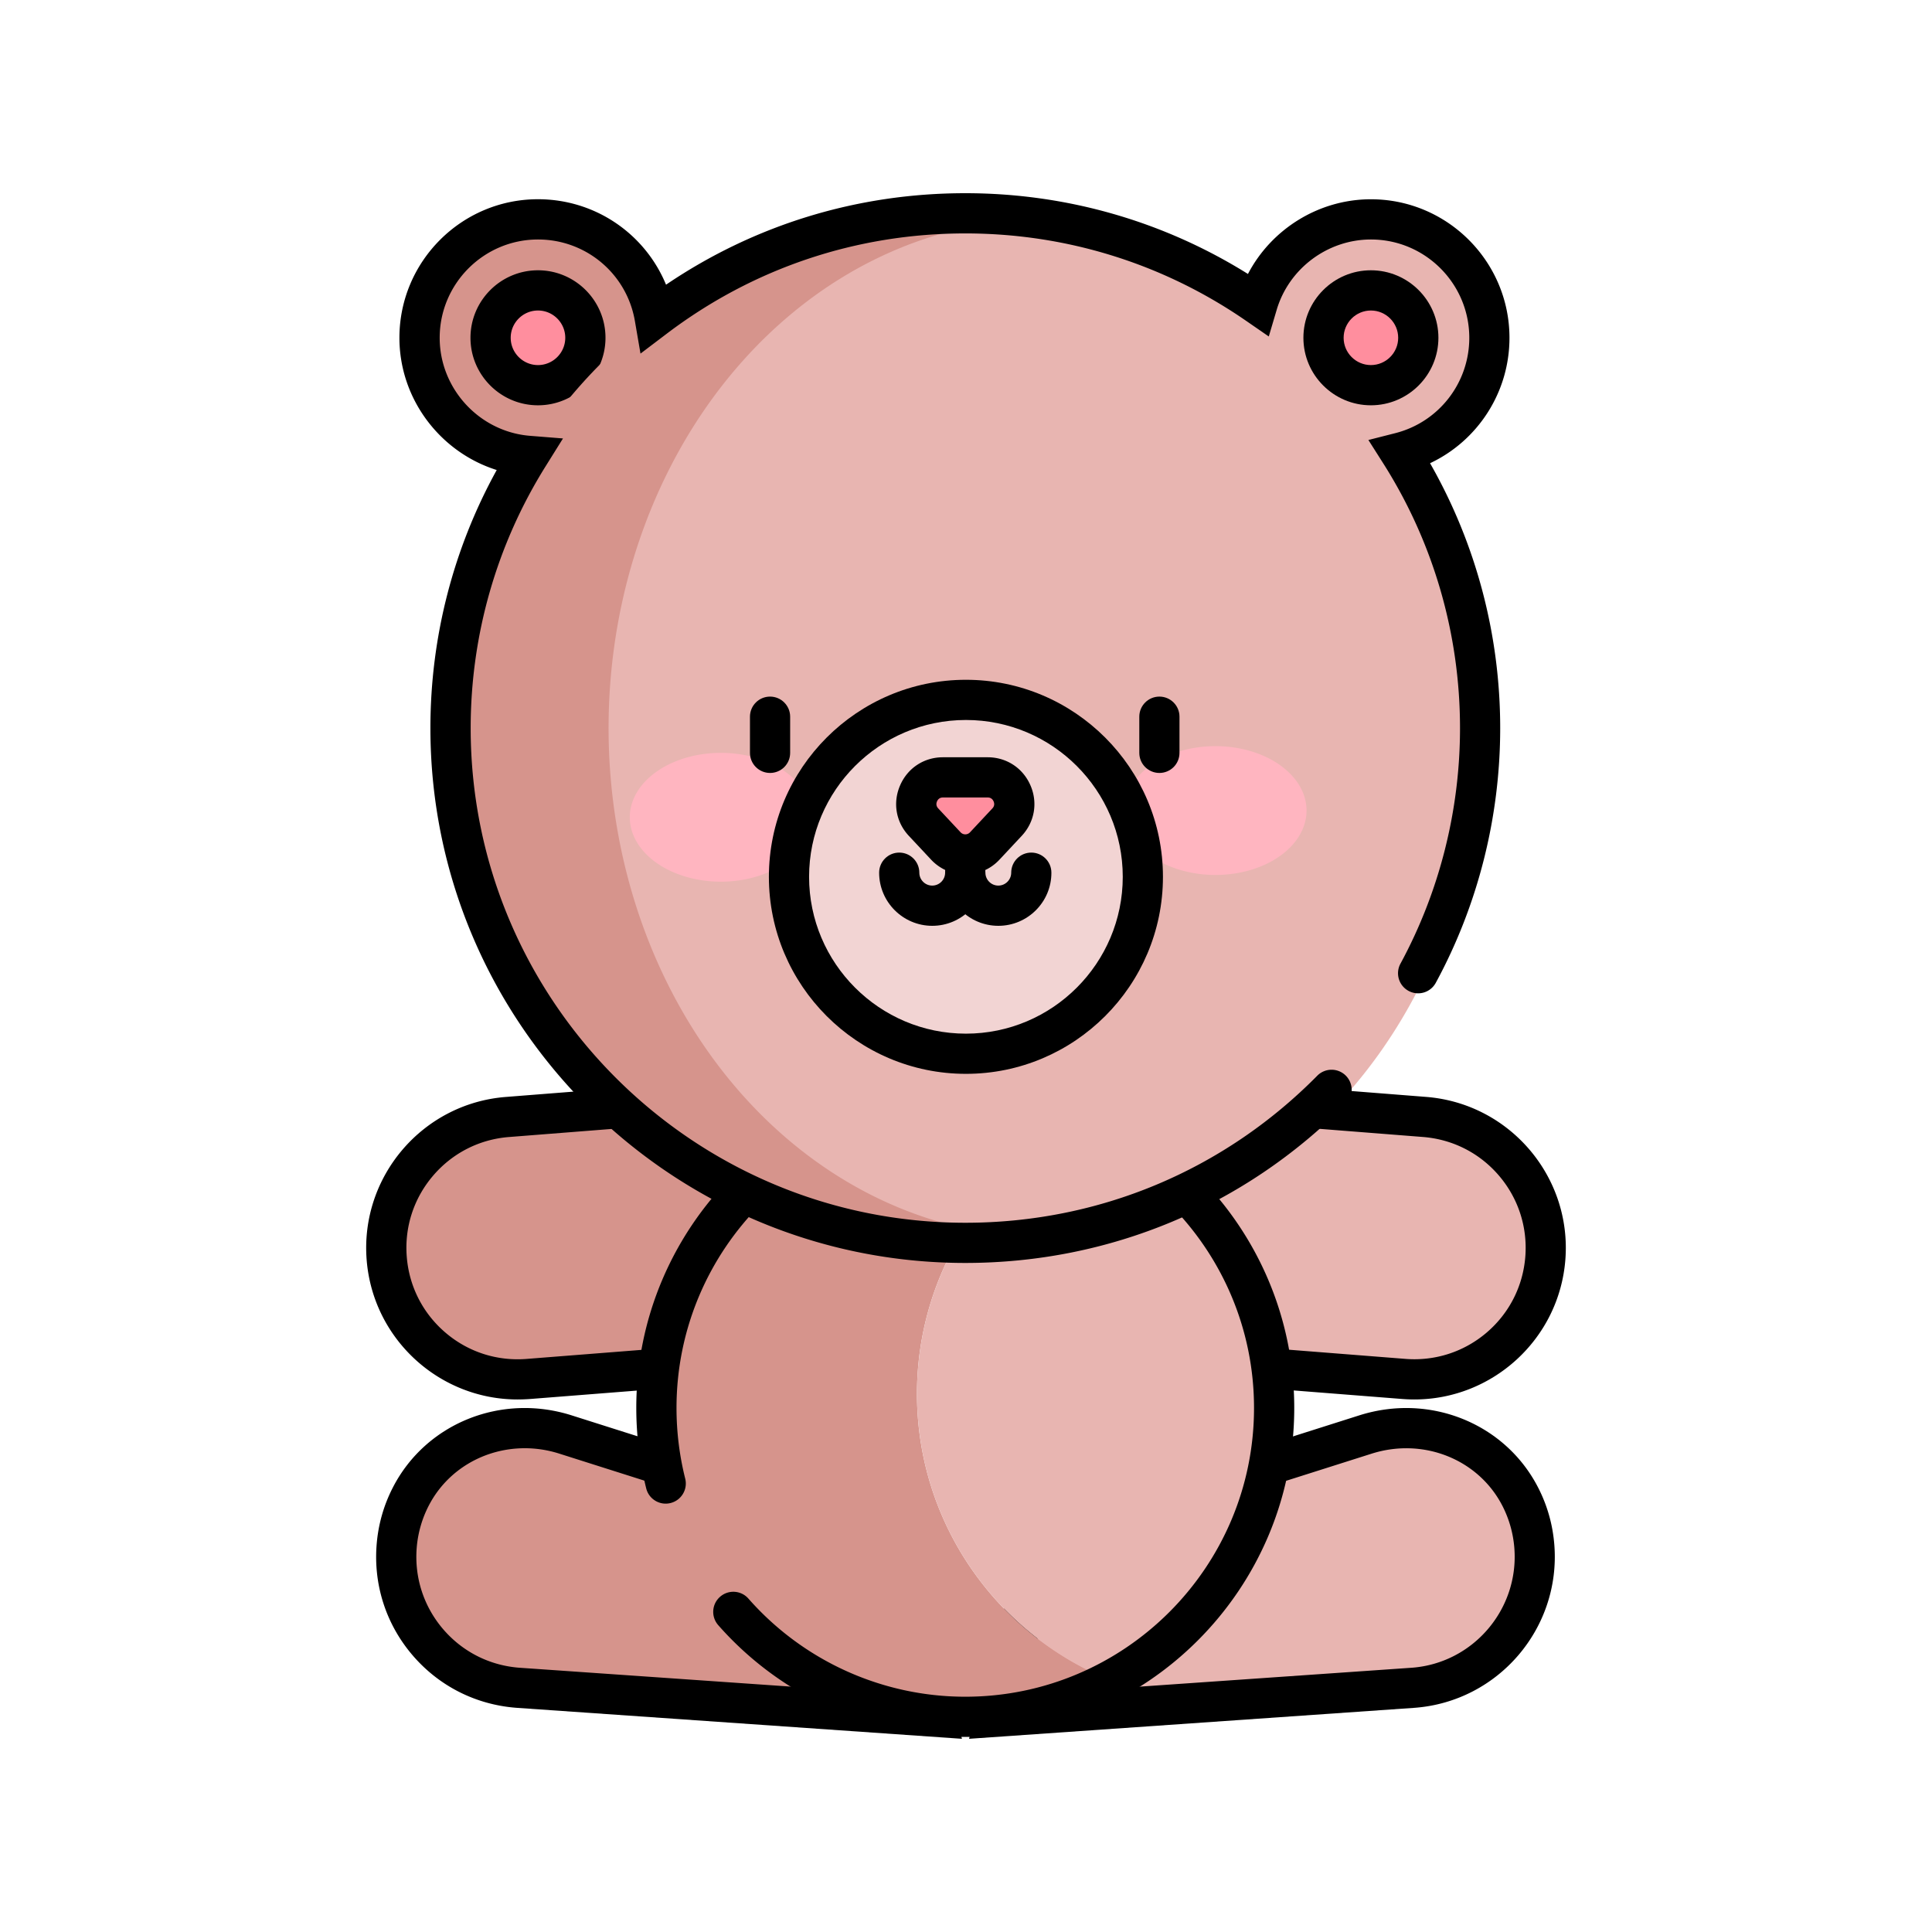 <?xml version="1.0" standalone="no"?><!DOCTYPE svg PUBLIC "-//W3C//DTD SVG 1.1//EN" "http://www.w3.org/Graphics/SVG/1.1/DTD/svg11.dtd"><svg t="1682924540195" class="icon" viewBox="0 0 1024 1024" version="1.1" xmlns="http://www.w3.org/2000/svg" p-id="2531" xmlns:xlink="http://www.w3.org/1999/xlink" width="200" height="200"><path d="M463.421 716.431l-199.619 15.708c-29.471 2.314-55.255-19.702-57.569-49.172l-2.519-32.113c-2.314-29.471 19.702-55.255 49.172-57.569l199.619-15.708c5.898-0.471 11.059 3.932 11.51 9.83l9.257 117.514c0.43 5.878-3.973 11.039-9.851 11.51z" fill="#D6948C" p-id="2532"></path><path d="M274.33 741.745c-41.452 0-76.677-31.99-79.995-73.994-3.482-44.134 29.614-82.883 73.748-86.344l180.347-14.193c6.533-0.512 12.902 1.556 17.9 5.816 4.997 4.26 8.028 10.22 8.54 16.773l8.745 111.084c0.512 6.554-1.556 12.902-5.816 17.9a24.386 24.386 0 0 1-16.773 8.54l-180.347 14.193c-2.109 0.143-4.239 0.225-6.349 0.225z m176.046-153.313c-0.082 0-0.184 0-0.266 0.02l-180.347 14.193c-15.708 1.229-29.983 8.52-40.223 20.5s-15.196 27.238-13.947 42.947c1.229 15.708 8.52 29.983 20.5 40.223s27.218 15.176 42.947 13.947l180.347-14.193c1.106-0.082 1.823-0.676 2.232-1.147 0.41-0.471 0.86-1.27 0.778-2.376l-8.745-111.084a3.236 3.236 0 0 0-1.147-2.232 3.297 3.297 0 0 0-2.13-0.799z" p-id="2533"></path><path d="M560.579 716.431l199.619 15.708c29.471 2.314 55.255-19.702 57.569-49.172l2.519-32.113c2.314-29.471-19.702-55.255-49.172-57.569l-199.619-15.708a10.684 10.684 0 0 0-11.51 9.83l-9.257 117.514c-0.43 5.878 3.973 11.039 9.851 11.51z" fill="#E8B5B1" p-id="2534"></path><path d="M749.67 741.745c-2.109 0-4.219-0.082-6.349-0.246l-180.347-14.193c-6.554-0.512-12.513-3.543-16.773-8.54a24.465 24.465 0 0 1-5.816-17.9l8.745-111.084c1.065-13.517 12.902-23.675 26.44-22.589l180.347 14.193c44.134 3.482 77.23 42.209 73.748 86.344-3.318 42.025-38.564 74.015-79.995 74.015z m-176.026-153.313c-1.7 0-3.133 1.311-3.256 3.011l-8.745 111.084c-0.082 1.126 0.369 1.905 0.778 2.376 0.41 0.471 1.106 1.044 2.232 1.147l180.347 14.193c15.708 1.208 30.966-3.727 42.947-13.947 11.981-10.24 19.251-24.515 20.5-40.223 1.229-15.708-3.727-30.966-13.947-42.947s-24.515-19.251-40.223-20.5l-180.347-14.193h-0.287z" p-id="2535"></path><path d="M553.513 814.346l170.209-54.026c31.621-10.035 66.642 3.297 81.92 32.727 4.157 8.028 6.82 17.019 7.578 26.604 3.011 38.339-25.62 71.885-63.959 74.895l-221.471 15.401 25.723-95.601z" fill="#E8B5B1" p-id="2536"></path><path d="M513.618 921.6l31.109-115.651 175.759-55.788c37.253-11.817 77.046 4.137 94.597 37.97 4.956 9.544 7.905 19.866 8.745 30.679 3.482 44.134-29.614 82.883-73.748 86.344L513.618 921.6z m48.681-98.857l-20.316 75.53 206.561-14.356c32.317-2.54 56.627-31.007 54.088-63.427a58.941 58.941 0 0 0-6.41-22.528c-12.759-24.596-41.882-36.168-69.243-27.484l-164.68 52.265z" p-id="2537"></path><path d="M469.955 814.346l-170.209-54.026c-31.621-10.035-66.642 3.297-81.92 32.727a69.685 69.685 0 0 0-7.578 26.604c-3.011 38.339 25.62 71.885 63.959 74.895l221.471 15.401-25.723-95.601z" fill="#D6948C" p-id="2538"></path><path d="M509.85 921.6l-236.38-16.445c-21.484-1.7-40.919-11.592-54.866-27.914-13.926-16.302-20.664-37.069-18.985-58.45 0.84-10.793 3.789-21.115 8.745-30.659 17.551-33.833 57.344-49.807 94.597-37.97l175.759 55.788 31.13 115.651z m-231.711-154.01c-21.156 0-40.94 11.244-50.852 30.351a58.968 58.968 0 0 0-6.431 22.528c-1.229 15.708 3.727 30.966 13.947 42.947 10.24 11.981 24.515 19.251 40.223 20.5l206.459 14.356-20.316-75.53-164.659-52.265c-6.083-1.946-12.288-2.888-18.371-2.888z" p-id="2539"></path><path d="M525.906 845.783c-24.822-28.692-39.895-66.089-39.895-107.028 0-32.563 9.544-62.874 25.928-88.371a164.561 164.561 0 0 1 58.184-54.682c-18.166-6.963-37.888-10.813-58.511-10.813-90.419 0-163.697 73.298-163.697 163.697s73.298 163.697 163.697 163.697c28.897 0 56.033-7.516 79.585-20.664-25.416-9.708-47.78-25.6-65.29-45.834z" fill="#D6948C" p-id="2540"></path><path d="M742.134 239.882c27.156-6.922 47.247-31.539 47.247-60.846 0-34.673-28.119-62.792-62.792-62.792-28.467 0-52.511 18.964-60.191 44.954a272.226 272.226 0 0 0-74.056-35.963l179.937 179.937a271.346 271.346 0 0 0-30.147-65.29z" fill="#E8B5B1" p-id="2541"></path><path d="M592.343 125.235a272.282 272.282 0 0 0-80.712-12.186c-61.85 0-118.866 20.582-164.639 55.276-5.079-29.573-30.843-52.06-61.85-52.06-34.673 0-62.792 28.119-62.792 62.792 0 32.952 25.395 59.965 57.692 62.566-26.132 41.861-41.267 91.3-41.267 144.302 0 150.692 122.163 272.835 272.835 272.835 75.94 0 144.65-31.027 194.109-81.101l45.875-61.829c20.951-38.625 32.85-82.883 32.85-129.905 0-28.119-4.301-55.214-12.186-80.732l-179.917-179.958z" fill="#D6948C" p-id="2542"></path><path d="M570.143 595.702a164.561 164.561 0 0 0-58.184 54.682 162.91 162.91 0 0 0-25.928 88.371c0 40.94 15.053 78.316 39.895 107.028 17.51 20.234 39.875 36.127 65.311 45.875 50.156-27.976 84.111-81.531 84.111-143.053-0.02-69.796-43.704-129.352-105.206-152.904z" fill="#E8B5B1" p-id="2543"></path><path d="M285.143 179.036m-25.108 0a25.108 25.108 0 1 0 50.217 0 25.108 25.108 0 1 0-50.217 0Z" fill="#FF8E9E" p-id="2544"></path><path d="M285.143 214.815c-19.722 0-35.779-16.056-35.779-35.779s16.056-35.779 35.779-35.779c19.722 0 35.779 16.056 35.779 35.779s-16.056 35.779-35.779 35.779z m0-50.237c-7.967 0-14.459 6.492-14.459 14.459 0 7.967 6.492 14.459 14.459 14.459 7.967 0 14.459-6.492 14.459-14.459 0-7.967-6.492-14.459-14.459-14.459zM511.631 920.596c-50.094 0-97.812-21.586-130.949-59.228-3.891-4.424-3.461-11.162 0.963-15.032 4.424-3.891 11.162-3.461 15.032 0.963 29.082 33.034 70.963 51.999 114.934 51.999 84.398 0 153.047-68.649 153.047-153.047s-68.649-153.047-153.047-153.047-153.047 68.649-153.047 153.047c0 12.677 1.556 25.272 4.608 37.437 1.434 5.714-2.028 11.51-7.741 12.943-5.693 1.454-11.51-2.028-12.923-7.741a175.299 175.299 0 0 1-5.263-42.639c0-96.154 78.213-174.367 174.367-174.367s174.367 78.213 174.367 174.367-78.213 174.346-174.346 174.346z" p-id="2545"></path><path d="M511.631 385.905m-272.835 0a272.835 272.835 0 1 0 545.669 0 272.835 272.835 0 1 0-545.669 0Z" fill="#D6948C" p-id="2546"></path><path d="M322.56 385.905a269.64 230.953 90 1 0 461.906 0 269.64 230.953 90 1 0-461.906 0Z" fill="#E8B5B1" p-id="2547"></path><path d="M511.631 669.389c-156.324 0-283.505-127.181-283.505-283.505 0-48.046 12.104-95.027 35.144-136.765-29.921-9.4-51.569-37.601-51.569-70.083 0-40.489 32.952-73.441 73.441-73.441 30.31 0 56.75 18.309 67.871 45.302C399.913 119.112 454.431 102.4 511.631 102.4c53.371 0 104.899 14.766 149.811 42.803 12.472-23.859 37.601-39.588 65.167-39.588 40.489 0 73.441 32.952 73.441 73.441 0 28.877-16.753 54.518-42.086 66.458 24.351 42.66 37.171 90.911 37.171 140.411 0 47.145-11.796 93.819-34.14 134.984a10.639 10.639 0 0 1-14.438 4.28 10.639 10.639 0 0 1-4.28-14.438c20.644-38.072 31.56-81.224 31.56-124.826 0-49.869-14.07-98.386-40.673-140.308l-7.885-12.411 14.254-3.625c23.101-5.878 39.219-26.644 39.219-50.524 0-28.754-23.388-52.122-52.122-52.122-22.917 0-43.479 15.34-49.971 37.315l-4.178 14.09-12.104-8.356c-43.848-30.269-95.273-46.264-148.726-46.264-57.651 0-112.353 18.371-158.208 53.105l-13.967 10.588-2.97-17.265c-4.301-25.047-25.907-43.213-51.343-43.213-28.733 0-52.122 23.388-52.122 52.122 0 26.972 21.033 49.787 47.882 51.937l17.469 1.393-9.277 14.868c-25.928 41.533-39.649 89.477-39.649 138.65 0 144.568 117.617 262.185 262.185 262.185 70.636 0 136.888-27.668 186.532-77.947a10.668 10.668 0 0 1 15.073-0.082 10.668 10.668 0 0 1 0.082 15.073c-53.699 54.333-125.338 84.255-201.708 84.255z" p-id="2548"></path><path d="M595.948 429.609a48.271 34.14 0 1 0 96.543 0 48.271 34.14 0 1 0-96.543 0Z" fill="#FFB5C0" p-id="2549"></path><path d="M333.804 433.172a48.271 34.14 0 1 0 96.543 0 48.271 34.14 0 1 0-96.543 0Z" fill="#FFB5C0" p-id="2550"></path><path d="M511.959 464.732m-93.778 0a93.778 93.778 0 1 0 187.556 0 93.778 93.778 0 1 0-187.556 0Z" fill="#F2D4D3" p-id="2551"></path><path d="M511.959 569.16c-57.59 0-104.428-46.858-104.428-104.428 0-57.59 46.858-104.428 104.428-104.428 57.59 0 104.428 46.858 104.428 104.428 0 57.59-46.838 104.428-104.428 104.428z m0-187.556c-45.834 0-83.128 37.294-83.128 83.128 0 45.834 37.294 83.128 83.128 83.128 45.834 0 83.128-37.294 83.128-83.128 0-45.834-37.294-83.128-83.128-83.128z" p-id="2552"></path><path d="M726.61 179.036m-25.108 0a25.108 25.108 0 1 0 50.217 0 25.108 25.108 0 1 0-50.217 0Z" fill="#FF8E9E" p-id="2553"></path><path d="M726.61 214.815c-19.722 0-35.779-16.056-35.779-35.779s16.056-35.779 35.779-35.779 35.779 16.056 35.779 35.779-16.056 35.779-35.779 35.779z m0-50.237c-7.967 0-14.459 6.492-14.459 14.459 0 7.967 6.492 14.459 14.459 14.459s14.459-6.492 14.459-14.459c0-7.967-6.492-14.459-14.459-14.459z" p-id="2554"></path><path d="M408.146 409.682c-5.878 0-10.65-4.772-10.65-10.65v-19.169c0-5.878 4.772-10.65 10.65-10.65s10.65 4.772 10.65 10.65v19.169c0.02 5.878-4.751 10.65-10.65 10.65zM614.502 409.682c-5.878 0-10.65-4.772-10.65-10.65v-19.169c0-5.878 4.772-10.65 10.65-10.65s10.65 4.772 10.65 10.65v19.169c0.02 5.878-4.751 10.65-10.65 10.65z" p-id="2555"></path><path d="M501.33 448.41a14.082 14.082 0 0 0 20.582 0l11.858-12.677c8.417-8.991 2.028-23.695-10.281-23.695h-23.716c-12.308 0-18.698 14.705-10.281 23.695l11.837 12.677z" fill="#FF8E9E" p-id="2556"></path><path d="M511.631 463.524c-6.82 0-13.414-2.867-18.084-7.844l-11.858-12.677c-6.84-7.311-8.602-17.551-4.608-26.747s12.677-14.889 22.692-14.889h23.695c10.015 0 18.698 5.693 22.692 14.889 3.994 9.175 2.212 19.436-4.608 26.747l-11.858 12.677a24.748 24.748 0 0 1-18.063 7.844z m-11.858-40.837c-1.864 0-2.724 1.126-3.133 2.068s-0.635 2.335 0.635 3.707l11.858 12.677c0.881 0.942 1.946 1.085 2.499 1.085s1.618-0.143 2.499-1.085l11.858-12.677c1.27-1.352 1.044-2.765 0.635-3.707-0.41-0.942-1.29-2.068-3.133-2.068h-23.716z" p-id="2557"></path><path d="M494.121 490.701c-15.524 0-28.16-12.636-28.16-28.16 0-5.878 4.772-10.65 10.65-10.65s10.65 4.772 10.65 10.65c0 3.768 3.072 6.84 6.84 6.84 3.768 0 6.84-3.072 6.84-6.84 0-5.878 4.772-10.65 10.65-10.65s10.65 4.772 10.65 10.65c0.041 15.524-12.595 28.16-28.119 28.16z" p-id="2558"></path><path d="M529.142 490.701c-15.524 0-28.16-12.636-28.16-28.16 0-5.878 4.772-10.65 10.65-10.65s10.65 4.772 10.65 10.65c0 3.768 3.072 6.84 6.84 6.84s6.84-3.072 6.84-6.84c0-5.878 4.772-10.65 10.65-10.65s10.65 4.772 10.65 10.65c0.041 15.524-12.595 28.16-28.119 28.16z" p-id="2559"></path></svg>